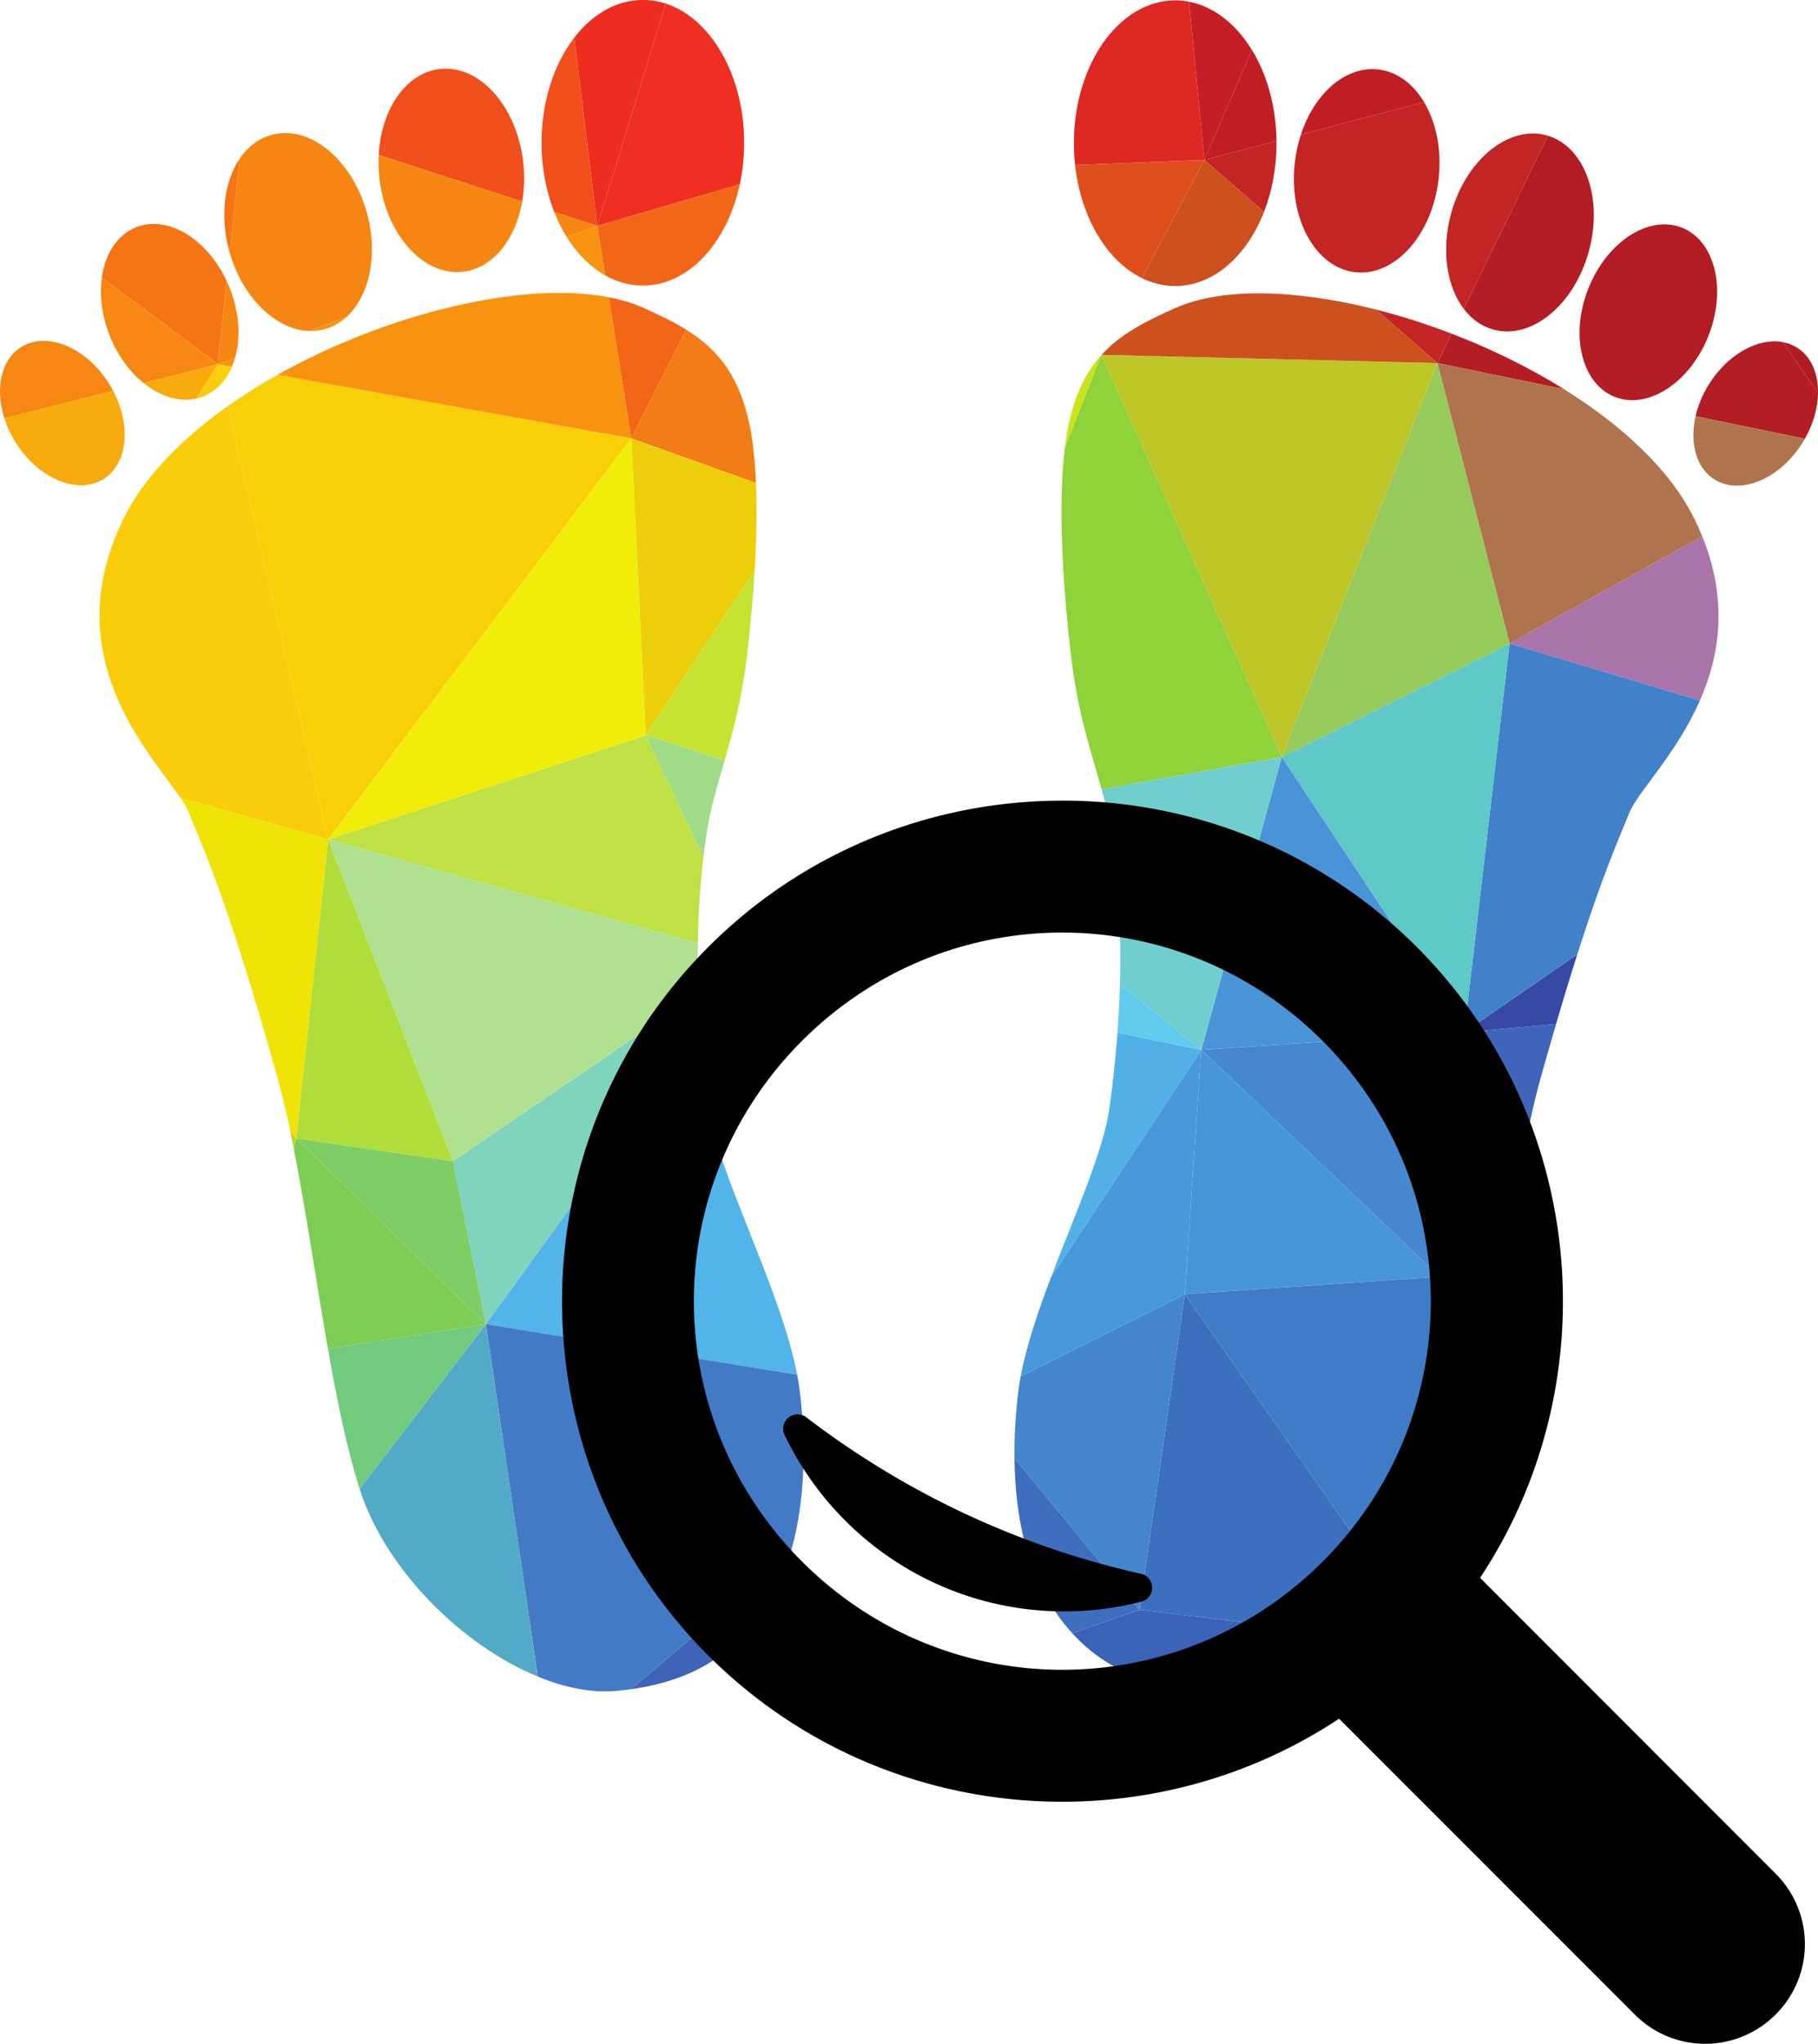 <?xml version="1.0" encoding="UTF-8" standalone="no"?>
<!-- Created with Inkscape (http://www.inkscape.org/) -->

<svg
   version="1.1"
   id="svg18"
   width="250"
   height="280.967"
   viewBox="0 0 250 280.967"
   sodipodi:docname="preview-foot-logo.svg"
   xml:space="preserve"
   inkscape:version="1.2.2 (b0a8486541, 2022-12-01)"
   xmlns:inkscape="http://www.inkscape.org/namespaces/inkscape"
   xmlns:sodipodi="http://sodipodi.sourceforge.net/DTD/sodipodi-0.dtd"
   xmlns="http://www.w3.org/2000/svg"
   xmlns:svg="http://www.w3.org/2000/svg"
   xmlns:rdf="http://www.w3.org/1999/02/22-rdf-syntax-ns#"
   xmlns:cc="http://creativecommons.org/ns#"
   xmlns:dc="http://purl.org/dc/elements/1.1/"><title
     id="title411">preview-foot-logo</title><defs
     id="defs22" /><sodipodi:namedview
     id="namedview20"
     pagecolor="#505050"
     bordercolor="#ffffff"
     borderopacity="1"
     inkscape:showpageshadow="0"
     inkscape:pageopacity="0"
     inkscape:pagecheckerboard="1"
     inkscape:deskcolor="#505050"
     showgrid="false"
     inkscape:zoom="1.0800081"
     inkscape:cx="371.75647"
     inkscape:cy="394.90445"
     inkscape:window-width="1920"
     inkscape:window-height="1050"
     inkscape:window-x="0"
     inkscape:window-y="0"
     inkscape:window-maximized="1"
     inkscape:current-layer="layer1"><inkscape:page
       x="0"
       y="0"
       id="page24"
       width="250"
       height="280.967" /></sodipodi:namedview><g
     id="g26"
     inkscape:label="Foot"
     transform="matrix(0.476,0,0,-0.476,6.6534223e-5,282.945)"
     inkscape:groupmode="layer"><g
       id="g28"
       transform="scale(0.1)"><path
         d="m 3424.61,1064.98 114.17,-5.49 c 95.1,8.4 199.08,50.18 297.15,114.2 l -618.38,-42.01 c 59.85,-33.55 128.43,-55.22 207.06,-66.7"
         style="fill:#3453ac;fill-opacity:1;fill-rule:nonzero;stroke:none"
         id="path80" /><path
         d="m 3472.21,1059.32 c 21.54,-1.98 43.81,-1.84 66.57,0.17 l -114.17,5.49 c 15.49,-2.27 31.32,-4.18 47.6,-5.66"
         style="fill:#3752ac;fill-opacity:1;fill-rule:nonzero;stroke:none"
         id="path82" /><path
         d="m 5191.19,4940.45 c -12.77,7.99 -26.72,13.16 -41.35,15.82 l 102.37,-146.02 c 0.54,56.02 -20.06,104.63 -61.02,130.2"
         style="fill:#af1d23;fill-opacity:1;fill-rule:nonzero;stroke:none"
         id="path84" /><path
         d="m 4936.99,4834.43 c -18.78,-30.04 -31.58,-61.54 -38.59,-92.32 l 315.79,-65.02 c 25.08,44.16 37.61,90.78 38.02,133.16 l -102.37,146.02 c -70.86,12.85 -158.35,-34.64 -212.85,-121.84"
         style="fill:#b31d23;fill-opacity:1;fill-rule:nonzero;stroke:none"
         id="path86" /><path
         d="m 4518.02,4820.42 c -100.16,62.43 -210.94,116.58 -324.16,160.01 l -41.24,-84.77 365.4,-75.24"
         style="fill:#b31d23;fill-opacity:1;fill-rule:nonzero;stroke:none"
         id="path88" /><path
         d="m 4664.74,4798.07 c 95.71,-38.11 216.8,40.36 270.5,175.27 53.71,134.89 19.7,275.12 -76.01,313.23 -95.7,38.11 -216.81,-40.37 -270.51,-175.27 -53.7,-134.89 -19.7,-275.12 76.02,-313.23"
         style="fill:#b31d23;fill-opacity:1;fill-rule:nonzero;stroke:none"
         id="path90" /><path
         d="m 4314.46,4992.26 c 109.92,-30.01 233.38,71.24 275.65,226.19 41.76,152.94 -11.07,301.02 -118.18,333.69 l -243.19,-499.99 c 22.31,-29.36 51.32,-50.51 85.72,-59.89"
         style="fill:#b31d23;fill-opacity:1;fill-rule:nonzero;stroke:none"
         id="path92" /><path
         d="m 4910.99,3921.1 c 56.15,127.81 82.86,286.72 6.72,474.09 l -556.62,-309.6 549.9,-164.49"
         style="fill:#a974a9;fill-opacity:1;fill-rule:nonzero;stroke:none"
         id="path94" /><path
         d="m 4495.41,2986.72 c 22.45,76.64 42.78,143.03 61.27,201.01 l -326.63,-224.9 265.36,23.89"
         style="fill:#3849a5;fill-opacity:1;fill-rule:nonzero;stroke:none"
         id="path96" /><path
         d="m 4329.26,2191.29 c 10.29,62.5 20.39,125.37 30.61,187.28 l -201.3,-121.58 170.69,-65.7"
         style="fill:#3855ae;fill-opacity:1;fill-rule:nonzero;stroke:none"
         id="path98" /><path
         d="m 4158.57,2256.99 201.3,121.58 c 27.66,167.56 56.16,327.93 91.39,453.79 15.57,55.67 30.26,106.96 44.15,154.36 l -265.36,-23.89 -71.48,-705.84"
         style="fill:#3e65b9;fill-opacity:1;fill-rule:nonzero;stroke:none"
         id="path100" /><path
         d="m 4230.05,2962.83 326.63,224.9 c 74.24,232.9 118.73,330.31 150.94,410.12 l 0.05,0.05 c 23.78,58.86 135.2,168.17 203.32,323.2 l -549.9,164.49 -131.04,-1122.76"
         style="fill:#4181ca;fill-opacity:1;fill-rule:nonzero;stroke:none"
         id="path102" /><path
         d="m 4158.57,2256.99 -19.51,-773.9 c 30.98,50.54 56.05,103.26 73.33,156.75 47.8,147.91 83.31,347.62 116.87,551.45 l -170.69,65.7"
         style="fill:#385fb5;fill-opacity:1;fill-rule:nonzero;stroke:none"
         id="path104" /><path
         d="m 4953.1,4559.46 c 74.62,-46.67 188.44,0.82 254.19,106.02 2.41,3.85 4.69,7.73 6.9,11.61 l -315.79,65.02 c -17.53,-76.97 1.35,-149.34 54.7,-182.65"
         style="fill:#af744d;fill-opacity:1;fill-rule:nonzero;stroke:none"
         id="path106" /><path
         d="m 4361.09,4085.59 556.62,309.6 c -7,17.23 -14.86,34.7 -23.66,52.4 -69.48,139.84 -207.77,267.99 -376.03,372.83 l -365.4,75.24 208.47,-810.07"
         style="fill:#af744d;fill-opacity:1;fill-rule:nonzero;stroke:none"
         id="path108" /><path
         d="m 3097.63,1227.19 c 35.5,-38.93 75.29,-70.51 119.92,-95.51 l 618.38,42.01 c 22.62,14.77 44.93,30.72 66.74,47.72 l -610.75,73.63 -194.29,-67.85"
         style="fill:#3a62b7;fill-opacity:1;fill-rule:nonzero;stroke:none"
         id="path110" /><path
         d="m 4361.09,4085.59 -658.18,-327.6 527.14,-795.16 z"
         style="fill:#5ec9c7;fill-opacity:1;fill-rule:nonzero;stroke:none"
         id="path112" /><path
         d="m 3740.66,5474.61 c -18.51,-161.68 59.51,-303.4 174.19,-316.48 114.69,-13.13 222.66,107.3 241.18,268.98 9.67,84.73 -7.16,163.95 -41.88,222.07 l -355.86,-93.55 c -8.34,-25.4 -14.37,-52.57 -17.63,-81.02"
         style="fill:#c32424;fill-opacity:1;fill-rule:nonzero;stroke:none"
         id="path114" /><path
         d="m 3651.73,5332.27 c 22.94,58.86 36,126.46 36,198.34 0,2.16 -0.03,4.31 -0.05,6.46 l -208.13,-54.71 172.18,-150.09"
         style="fill:#c32424;fill-opacity:1;fill-rule:nonzero;stroke:none"
         id="path116" /><path
         d="m 4193.86,4980.43 c -72.51,27.82 -146.01,51.25 -218.36,69.62 l 177.12,-154.39 41.24,84.77"
         style="fill:#c32424;fill-opacity:1;fill-rule:nonzero;stroke:none"
         id="path118" /><path
         d="m 4471.93,5552.14 c -1.41,0.43 -2.83,0.86 -4.25,1.25 -109.93,30 -233.33,-71.25 -275.65,-226.2 -29.07,-106.46 -12.29,-210.56 36.71,-275.04 l 243.19,499.99"
         style="fill:#c32424;fill-opacity:1;fill-rule:nonzero;stroke:none"
         id="path120" /><path
         d="m 3981.79,5743.58 c -94.5,10.82 -184.44,-69.05 -223.5,-187.95 l 355.86,93.55 c -31.51,52.77 -77.78,88.15 -132.36,94.4"
         style="fill:#c11e24;fill-opacity:1;fill-rule:nonzero;stroke:none"
         id="path122" /><path
         d="m 3687.68,5537.07 c -1.1,100.33 -27.58,191.96 -70.8,262.68 l -137.33,-317.39 208.13,54.71"
         style="fill:#c11e24;fill-opacity:1;fill-rule:nonzero;stroke:none"
         id="path124" /><path
         d="m 3291.92,1295.04 610.75,-73.63 c 45.12,35.17 88.1,74.82 127.35,117.73 l -607.05,867.23 -131.05,-911.33"
         style="fill:#3d6fbf;fill-opacity:1;fill-rule:nonzero;stroke:none"
         id="path126" /><path
         d="m 3422.97,2206.37 607.05,-867.23 c 41.06,44.88 78.03,93.32 109.04,143.95 l 19.51,773.9 -735.6,-50.62"
         style="fill:#3f7bc7;fill-opacity:1;fill-rule:nonzero;stroke:none"
         id="path128" /><path
         d="m 4152.62,4895.66 -449.71,-1137.67 658.18,327.6 z"
         style="fill:#96ca5b;fill-opacity:1;fill-rule:nonzero;stroke:none"
         id="path130" /><path
         d="m 3616.88,5799.75 c -45.48,74.38 -109.47,125.61 -181.88,139.52 l 44.55,-456.91 137.33,317.39"
         style="fill:#c61e25;fill-opacity:1;fill-rule:nonzero;stroke:none"
         id="path132" /><path
         d="m 4152.62,4895.66 -970.11,23.81 -0.52,-0.58 520.92,-1160.9 449.71,1137.67"
         style="fill:#bfc628;fill-opacity:1;fill-rule:nonzero;stroke:none"
         id="path134" /><path
         d="m 3422.97,2206.37 735.6,50.62 -687.95,655.2 z"
         style="fill:#4795d7;fill-opacity:1;fill-rule:nonzero;stroke:none"
         id="path136" /><path
         d="m 3470.62,2912.19 687.95,-655.2 71.48,705.84 z"
         style="fill:#4688cf;fill-opacity:1;fill-rule:nonzero;stroke:none"
         id="path138" /><path
         d="m 3702.91,3757.99 -232.29,-845.8 759.43,50.64 z"
         style="fill:#4994d7;fill-opacity:1;fill-rule:nonzero;stroke:none"
         id="path140" /><path
         d="m 3975.5,5050.05 c -227.31,57.75 -443.28,65.77 -581.26,4.07 -84.89,-37.96 -156.99,-74.44 -211.73,-134.65 l 970.11,-23.81 -177.12,154.39"
         style="fill:#cd501f;fill-opacity:1;fill-rule:nonzero;stroke:none"
         id="path142" /><path
         d="m 3651.73,5332.27 -172.18,150.09 -180.63,-341.41 c 30.12,-14.77 62.49,-22.82 96.19,-22.82 110.61,0 206.87,86.51 256.62,214.14"
         style="fill:#cd501f;fill-opacity:1;fill-rule:nonzero;stroke:none"
         id="path144" /><path
         d="m 3090.64,4733.29 c -5.98,-25.29 -10.74,-53.39 -14.4,-83.8 l 104.89,268.46 c -40.36,-44.95 -71.14,-103.06 -90.49,-184.66"
         style="fill:#cbe319;fill-opacity:1;fill-rule:nonzero;stroke:none"
         id="path146" /><path
         d="M 3422.97,2206.37 2948.63,1969.2 c -2.67,-14.4 -4.92,-28.54 -6.63,-42.32 -8.47,-68.64 -11.96,-133.68 -11.26,-194.5 l 361.18,-437.34 131.05,911.33"
         style="fill:#4486ce;fill-opacity:1;fill-rule:nonzero;stroke:none"
         id="path148" /><path
         d="m 3702.91,3757.99 -520.55,-93.16 c 11.8,-42.82 22.09,-85.6 29.12,-132.59 21.24,-142.25 27.76,-287.65 23.89,-430.31 l 235.25,-189.74 232.29,845.8"
         style="fill:#70cfce;fill-opacity:1;fill-rule:nonzero;stroke:none"
         id="path150" /><path
         d="m 3181.99,4918.89 -0.86,-0.94 -104.89,-268.46 c -18.76,-155.63 -8.46,-372.81 17.33,-594.58 20.41,-175.35 59.28,-282.92 88.79,-390.08 l 520.55,93.16 -520.92,1160.9"
         style="fill:#90d239;fill-opacity:1;fill-rule:nonzero;stroke:none"
         id="path152" /><path
         d="m 3470.62,2912.19 -434.54,-657.56 c -37.64,-99.1 -71.09,-197.54 -87.45,-285.43 l 474.34,237.17 47.65,705.82"
         style="fill:#4999da;fill-opacity:1;fill-rule:nonzero;stroke:none"
         id="path154" /><path
         d="m 3228.29,2961.54 c -5.41,-73.83 -13.3,-146.36 -23.06,-216.74 -17.37,-125.13 -100.24,-308.75 -169.15,-490.17 l 434.54,657.56 -242.33,49.35"
         style="fill:#51b1e7;fill-opacity:1;fill-rule:nonzero;stroke:none"
         id="path156" /><path
         d="m 3435,5939.27 c -13.05,2.5 -26.36,3.83 -39.89,3.83 -161.67,0 -292.67,-184.65 -292.67,-412.49 0,-21.45 1.16,-42.52 3.41,-63.09 l 373.7,14.84 -44.55,456.91"
         style="fill:#dd2824;fill-opacity:1;fill-rule:nonzero;stroke:none"
         id="path158" /><path
         d="m 3105.85,5467.52 c 16.58,-152.31 92.28,-277.15 193.07,-326.57 l 180.63,341.41 -373.7,-14.84"
         style="fill:#df4f1e;fill-opacity:1;fill-rule:nonzero;stroke:none"
         id="path160" /><path
         d="m 3235.37,3101.93 c -1.28,-47.16 -3.68,-94.02 -7.08,-140.39 l 242.33,-49.35 -235.25,189.74"
         style="fill:#60cbec;fill-opacity:1;fill-rule:nonzero;stroke:none"
         id="path162" /><path
         d="m 2930.74,1732.38 c 1.89,-162.5 33.92,-294.78 82.25,-384.14 25.11,-46.42 53.2,-86.58 84.64,-121.05 l 194.29,67.85 -361.18,437.34"
         style="fill:#3f6ebf;fill-opacity:1;fill-rule:nonzero;stroke:none"
         id="path164" /><path
         d="m 2093.51,3748.23 c 24.29,83.52 49.89,176.77 65.17,307.96 9.56,82.24 16.98,163.84 21.6,241.91 l -314.9,-477.56 228.13,-72.31"
         style="fill:#c7e332;fill-opacity:1;fill-rule:nonzero;stroke:none"
         id="path166" /><path
         d="m 2302.96,1973.98 c -47.35,248.4 -229.21,579.52 -255.94,772.11 -10.32,74.38 -18.53,151.2 -23.95,229.38 L 1403.76,2120 l 899.2,-146.02"
         style="fill:#52b4e9;fill-opacity:1;fill-rule:nonzero;stroke:none"
         id="path168" /><path
         d="m 2239.26,1349.53 c 16.58,30.67 31.25,66.37 43.45,106.64 l -459.64,-390.58 c 191.65,26.91 323.95,113.41 416.19,283.94"
         style="fill:#3e64b8;fill-opacity:1;fill-rule:nonzero;stroke:none"
         id="path170" /><path
         d="m 2310.24,1928.14 c -1.84,14.93 -4.3,30.22 -7.28,45.84 L 1403.76,2120 1553.69,1101.91 c 78.34,-32.18 156.13,-47.73 226.35,-41.3 14.68,1.32 29,3 43.03,4.98 l 459.64,390.58 c 36.63,120.96 50.89,282.91 27.53,471.97"
         style="fill:#437ac6;fill-opacity:1;fill-rule:nonzero;stroke:none"
         id="path172" /><path
         d="m 1403.76,2120 619.31,855.47 c -2.26,32.66 -4.03,65.55 -5.25,98.61 l -709.36,-483.53 95.3,-470.55"
         style="fill:#80d3bd;fill-opacity:1;fill-rule:nonzero;stroke:none"
         id="path174" /><path
         d="m 2183.92,4549.44 c -3.01,70.79 -10.15,133.73 -22.32,185.13 -31.71,133.79 -94.2,204.46 -179.19,257.42 l -158.72,-313.74 360.23,-128.81"
         style="fill:#f27c15;fill-opacity:1;fill-rule:nonzero;stroke:none"
         id="path176" /><path
         d="m 2032.02,3467.66 c 2.58,22.01 5.47,43.98 8.74,65.86 11.46,76.61 31.61,141.97 52.75,214.71 l -228.13,72.31 166.64,-352.88"
         style="fill:#a0db87;fill-opacity:1;fill-rule:nonzero;stroke:none"
         id="path178" /><path
         d="m 1923.36,5933.79 c -21.28,6.93 -43.45,10.59 -66.23,10.59 -76.37,0 -145.89,-41.24 -198,-108.78 l 66.28,-543.85 197.95,642.04"
         style="fill:#ee2d21;fill-opacity:1;fill-rule:nonzero;stroke:none"
         id="path180" /><path
         d="m 2137.22,5411.98 c 8.17,37.95 12.58,78.2 12.58,119.92 0,195.73 -96.68,359.59 -226.44,401.89 l -197.95,-642.04 411.81,120.23"
         style="fill:#ef2f21;fill-opacity:1;fill-rule:nonzero;stroke:none"
         id="path182" /><path
         d="m 1982.41,4991.99 c -37.36,23.27 -79.05,43.12 -124.41,63.4 -29.78,13.32 -63.22,23.38 -99.6,30.41 l 65.29,-407.55 158.72,313.74"
         style="fill:#f36618;fill-opacity:1;fill-rule:nonzero;stroke:none"
         id="path184" /><path
         d="m 1748.29,5148.91 c 33.64,-19.01 70.37,-29.5 108.84,-29.5 132.07,0 243.65,123.26 280.09,292.57 l -411.81,-120.23 22.88,-142.84"
         style="fill:#f36618;fill-opacity:1;fill-rule:nonzero;stroke:none"
         id="path186" /><path
         d="m 1865.38,3820.54 314.9,477.56 c 5.32,89.97 6.87,175.21 3.64,251.34 l -360.23,128.81 41.69,-857.71"
         style="fill:#eccf0a;fill-opacity:1;fill-rule:nonzero;stroke:none"
         id="path188" /><path
         d="m 1270.46,5744.86 c -98.17,-11.24 -169.46,-116.67 -176.38,-248.2 l 414.57,-134.55 c 6.19,35.65 7.47,74.1 2.93,113.77 -18.46,161.67 -126.43,282.11 -241.12,268.98"
         style="fill:#f14f1b;fill-opacity:1;fill-rule:nonzero;stroke:none"
         id="path190" /><path
         d="m 1659.13,5835.6 c -58.16,-75.38 -94.61,-183.53 -94.61,-303.7 0,-72.49 13.28,-140.61 36.58,-199.81 l 124.31,-40.34 -66.28,543.85"
         style="fill:#f14f1b;fill-opacity:1;fill-rule:nonzero;stroke:none"
         id="path192" /><path
         d="M 948.102,3519.74 2016.12,3220.18 c 1.22,82.49 6.24,165.35 15.9,247.48 l -166.64,352.88 -917.278,-300.8"
         style="fill:#bfe144;fill-opacity:1;fill-rule:nonzero;stroke:none"
         id="path194" /><path
         d="m 1308.46,2590.55 709.36,483.53 c -1.79,48.42 -2.41,97.19 -1.7,146.1 L 948.102,3519.74 1308.46,2590.55"
         style="fill:#b0e191;fill-opacity:1;fill-rule:nonzero;stroke:none"
         id="path196" /><path
         d="m 1038.89,1644.14 c 0.32,-1 0.64,-2.03 0.96,-3.03 75.07,-232.3 296.51,-449.86 513.84,-539.2 L 1403.76,2120 1038.89,1644.14"
         style="fill:#53aac6;fill-opacity:1;fill-rule:nonzero;stroke:none"
         id="path198" /><path
         d="M 1823.69,4678.25 801.859,4861.72 c -50.41,-28.32 -98.777,-58.67 -144.16,-90.81 L 948.102,3519.74 1823.69,4678.25"
         style="fill:#f9cf08;fill-opacity:1;fill-rule:nonzero;stroke:none"
         id="path200" /><path
         d="m 641.938,4838.81 c 11.464,13.39 20.917,29.11 28.296,46.55 l -40.796,7.32 12.5,-53.87"
         style="fill:#f9cf08;fill-opacity:1;fill-rule:nonzero;stroke:none"
         id="path202" /><path
         d="M 1823.69,4678.25 948.102,3519.74 1865.38,3820.54 Z"
         style="fill:#f1ed09;fill-opacity:1;fill-rule:nonzero;stroke:none"
         id="path204" /><path
         d="m 1637.31,5259.67 c 30.08,-48.22 68,-86.46 110.98,-110.76 l -22.88,142.84 -88.1,-32.08"
         style="fill:#f79310;fill-opacity:1;fill-rule:nonzero;stroke:none"
         id="path206" /><path
         d="m 670.234,4885.36 c 3.434,8.12 6.438,16.6 8.942,25.43 l -49.738,-18.11 40.796,-7.32"
         style="fill:#f79310;fill-opacity:1;fill-rule:nonzero;stroke:none"
         id="path208" /><path
         d="m 937.777,4993.54 c 23.168,6.32 43.883,18 61.766,33.91 L 892.328,4988.4 c 15.246,-0.58 30.477,1.05 45.449,5.14"
         style="fill:#f79310;fill-opacity:1;fill-rule:nonzero;stroke:none"
         id="path210" /><path
         d="m 1758.4,5085.8 c -251.14,48.48 -643.46,-48.25 -956.541,-224.08 L 1823.69,4678.25 1758.4,5085.8"
         style="fill:#f79310;fill-opacity:1;fill-rule:nonzero;stroke:none"
         id="path212" /><path
         d="m 1060.21,5328.47 c -42.31,154.95 -165.718,256.2 -275.64,226.2 -37.832,-10.32 -69.132,-34.84 -92.187,-68.88 l -28.785,-271.2 c 37.562,-131.09 133.375,-222.5 228.73,-226.19 l 107.215,39.05 c 66.947,59.56 94.067,178.74 60.667,301.02"
         style="fill:#f68612;fill-opacity:1;fill-rule:nonzero;stroke:none"
         id="path214" /><path
         d="m 1096.22,5428.39 c 18.52,-161.67 126.49,-282.1 241.18,-268.97 86.55,9.86 152.2,93.01 171.25,202.69 l -414.57,134.55 c -1.16,-22.12 -0.52,-44.98 2.14,-68.27"
         style="fill:#f68612;fill-opacity:1;fill-rule:nonzero;stroke:none"
         id="path216" /><path
         d="m 1725.41,5291.75 -124.31,40.34 c 10.23,-25.98 22.39,-50.25 36.21,-72.42 l 88.1,32.08"
         style="fill:#f68612;fill-opacity:1;fill-rule:nonzero;stroke:none"
         id="path218" /><path
         d="m 679.176,4910.79 c 16.554,58.3 12.621,130.78 -15.653,201.8 -2.707,6.8 -5.593,13.45 -8.628,19.95 l -25.457,-239.86 49.738,18.11"
         style="fill:#f68612;fill-opacity:1;fill-rule:nonzero;stroke:none"
         id="path220" /><path
         d="m 948.102,3519.74 -92.325,-863.67 452.683,-65.52 z"
         style="fill:#b1dd3a;fill-opacity:1;fill-rule:nonzero;stroke:none"
         id="path222" /><path
         d="m 947.359,2048.75 c 26.504,-150.57 55.531,-292.27 91.531,-404.61 L 1403.76,2120 947.359,2048.75"
         style="fill:#71cb7e;fill-opacity:1;fill-rule:nonzero;stroke:none"
         id="path224" /><path
         d="M 855.777,2656.07 1403.76,2120 l -95.3,470.55 z"
         style="fill:#7ece65;fill-opacity:1;fill-rule:nonzero;stroke:none"
         id="path226" /><path
         d="m 855.777,2656.07 -7.132,-29.23 c 35.003,-178.4 64.796,-385.45 98.714,-578.09 L 1403.76,2120 855.777,2656.07"
         style="fill:#7dcd55;fill-opacity:1;fill-rule:nonzero;stroke:none"
         id="path228" /><path
         d="M 657.699,4770.91 C 524.43,4676.54 416.82,4566.86 358.188,4448.87 160.473,4050.91 430.84,3773.42 521.41,3639.66 L 948.102,3519.74 657.699,4770.91"
         style="fill:#facc09;fill-opacity:1;fill-rule:nonzero;stroke:none"
         id="path230" /><path
         d="m 641.938,4838.81 -12.5,53.87 -62.95,-99.74 c 7.117,1.56 14.137,3.67 21.028,6.41 21.297,8.48 39.519,22.05 54.422,39.46"
         style="fill:#facc09;fill-opacity:1;fill-rule:nonzero;stroke:none"
         id="path232" /><path
         d="m 838.27,2678.03 c 1.492,-7.11 2.968,-14.28 4.441,-21.51 l 13.066,-0.45 -17.507,21.96"
         style="fill:#eac30c;fill-opacity:1;fill-rule:nonzero;stroke:none"
         id="path234" /><path
         d="M 948.102,3519.74 521.41,3639.66 c 10.442,-15.41 18.496,-28.92 23.168,-40.49 l 0.055,-0.04 c 45.187,-111.98 114.531,-258.51 256.351,-765.48 13.286,-47.46 25.602,-99.82 37.286,-155.62 l 17.507,-21.96 92.325,863.67"
         style="fill:#efe406;fill-opacity:1;fill-rule:nonzero;stroke:none"
         id="path236" /><path
         d="m 842.711,2656.52 c 1.992,-9.8 3.969,-19.68 5.934,-29.68 l 7.132,29.23 -13.066,0.45"
         style="fill:#afdb29;fill-opacity:1;fill-rule:nonzero;stroke:none"
         id="path238" /><path
         d="m 414.586,4838.06 c 47.469,-38.42 102.059,-56 151.902,-45.12 l 62.95,99.74 -214.852,-54.62"
         style="fill:#f9aa0c;fill-opacity:1;fill-rule:nonzero;stroke:none"
         id="path240" /><path
         d="m 44.945,4666.76 c 65.758,-105.2 179.575,-152.69 254.203,-106.02 70,43.75 80.7,154.65 27.614,255 L 12.707,4735.9 c 7.445,-23.25 18.152,-46.61 32.238,-69.14"
         style="fill:#f9aa0c;fill-opacity:1;fill-rule:nonzero;stroke:none"
         id="path242" /><path
         d="m 654.895,5132.54 c -57.223,122.55 -170.993,191.5 -261.883,155.32 -54.684,-21.78 -89.172,-76.92 -98.727,-145.32 l 335.153,-249.86 25.457,239.86"
         style="fill:#f57515;fill-opacity:1;fill-rule:nonzero;stroke:none"
         id="path244" /><path
         d="m 662.145,5219.74 c 0.468,-1.74 0.96,-3.45 1.453,-5.15 l 28.785,271.2 c -43.977,-64.91 -57.996,-164.41 -30.238,-266.05"
         style="fill:#f57515;fill-opacity:1;fill-rule:nonzero;stroke:none"
         id="path246" /><path
         d="m 294.285,5142.54 c -7.168,-51.33 -0.305,-110.1 22.719,-167.93 22.766,-57.19 57.652,-104.22 97.582,-136.55 l 214.852,54.62 -335.153,249.86"
         style="fill:#f68712;fill-opacity:1;fill-rule:nonzero;stroke:none"
         id="path248" /><path
         d="M 61.055,4941.73 C 2.375,4905.1 -14.605,4821.21 12.707,4735.9 l 314.055,79.84 c -3.547,6.72 -7.383,13.38 -11.508,19.98 -65.75,105.19 -179.57,152.69 -254.199,106.01"
         style="fill:#f68712;fill-opacity:1;fill-rule:nonzero;stroke:none"
         id="path250" /></g></g><g
     id="layer1"
     inkscape:label="LookingGlass"
     transform="matrix(0.357,0,0,0.357,6.6534223e-5,-9.677473e-4)"
     inkscape:groupmode="layer"><path
       id="path3058-6"
       style="color:#000000;text-indent:0;text-transform:none;stroke-width:1.87"
       d="m 409.272,308.319 c -49.41,0 -98.83,18.751 -136.391,56.312 -75.123,75.121 -75.209,197.738 -0.086,272.857 65.857,65.855 168.137,73.975 242.993,24.367 l 113.919,113.915 c 15.032,15.032 39.215,15.032 54.246,0 15.033,-15.032 15.033,-39.213 0,-54.246 L 570.12,607.609 c 49.55,-74.845 41.378,-177.152 -24.454,-242.993 -37.562,-37.56 -86.983,-56.312 -136.391,-56.312 z m -0.086,50.801 c 36.224,0.017 72.442,13.89 100.227,41.674 55.57,55.568 55.656,144.967 0.086,200.543 -55.57,55.568 -144.971,55.568 -200.543,0 -55.57,-55.568 -55.57,-144.965 0,-200.543 27.785,-27.785 64.002,-41.692 100.227,-41.674 z M 306.977,544.673 a 5.511,5.511 0 0 0 -4.736,7.921 c 19.196,40.187 60.264,67.935 107.718,67.935 10.297,0 20.275,-1.34 29.793,-3.789 A 5.511,5.511 0 0 0 439.581,606.064 C 391.902,595.414 348.123,574.494 310.595,545.791 a 5.511,5.511 0 0 0 -3.616,-1.119 z" /></g></svg>
